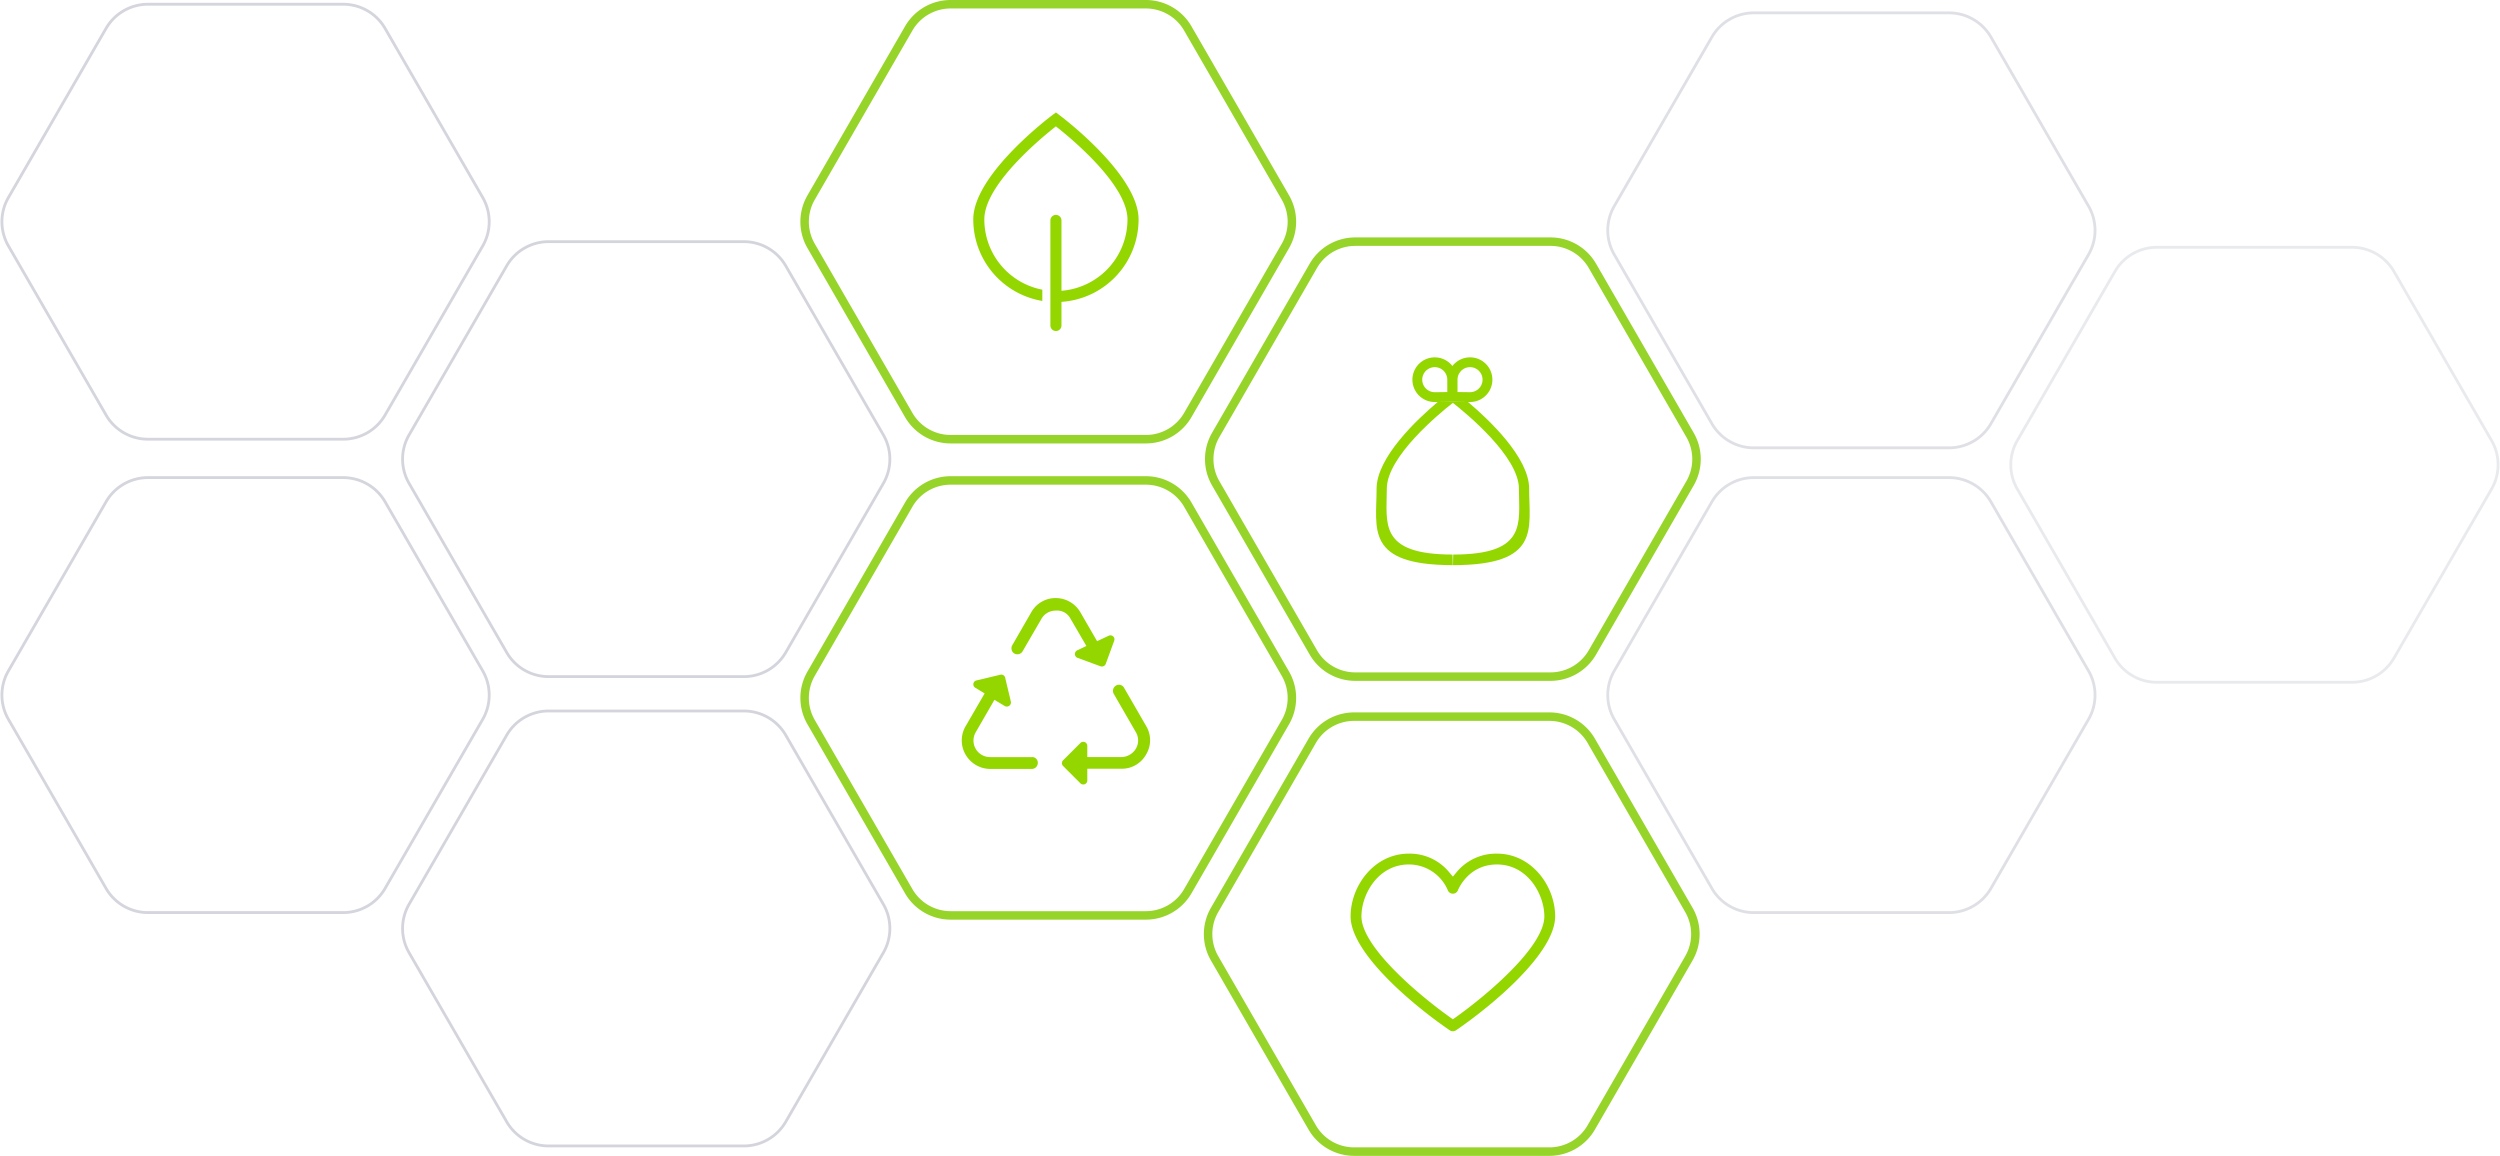<svg height="408.947" viewBox="0 0 884.522 408.947" width="884.522" xmlns="http://www.w3.org/2000/svg" xmlns:xlink="http://www.w3.org/1999/xlink"><clipPath id="a"><path d="m0 0h54.355v73.517h-54.355z"/></clipPath><clipPath id="b"><path d="m0 0h72.371v62.843h-72.371z"/></clipPath><clipPath id="c"><path d="m0 0h66.639v65.963h-66.639z"/></clipPath><g fill="none" stroke-miterlimit="10"><path d="m121.241 133.955h-69.079a17.12 17.12 0 0 0 -14.829 8.563l-34.538 59.823a17.122 17.122 0 0 0 0 17.123l34.538 59.823a17.12 17.12 0 0 0 14.829 8.562h69.079a17.12 17.12 0 0 0 14.829-8.562l34.538-59.823a17.122 17.122 0 0 0 0-17.123l-34.538-59.823a17.12 17.12 0 0 0 -14.829-8.563z" stroke="#96d429" stroke-width="3" transform="translate(284.182 36.03)"/><path d="m121.241 133.955h-69.079a17.12 17.12 0 0 0 -14.829 8.563l-34.538 59.823a17.122 17.122 0 0 0 0 17.123l34.538 59.823a17.12 17.12 0 0 0 14.829 8.562h69.079a17.12 17.12 0 0 0 14.829-8.562l34.538-59.823a17.122 17.122 0 0 0 0-17.123l-34.538-59.823a17.12 17.12 0 0 0 -14.829-8.563z" opacity=".401" stroke="#9397a9" transform="translate(.182 35.03)"/><path d="m121.241 133.955h-69.079a17.12 17.12 0 0 0 -14.829 8.563l-34.538 59.823a17.122 17.122 0 0 0 0 17.123l34.538 59.823a17.12 17.12 0 0 0 14.829 8.562h69.079a17.12 17.12 0 0 0 14.829-8.562l34.538-59.823a17.122 17.122 0 0 0 0-17.123l-34.538-59.823a17.12 17.12 0 0 0 -14.829-8.563z" opacity=".3" stroke="#9397a9" transform="translate(568.338 35.03)"/><path d="m121.241 133.955h-69.079a17.12 17.12 0 0 0 -14.829 8.563l-34.538 59.823a17.122 17.122 0 0 0 0 17.123l34.538 59.823a17.12 17.12 0 0 0 14.829 8.562h69.079a17.12 17.12 0 0 0 14.829-8.562l34.538-59.823a17.122 17.122 0 0 0 0-17.123l-34.538-59.823a17.12 17.12 0 0 0 -14.829-8.563z" opacity=".3" stroke="#9397a9" transform="translate(568.338 -129.402)"/><path d="m121.241 133.955h-69.079a17.12 17.12 0 0 0 -14.829 8.563l-34.538 59.823a17.122 17.122 0 0 0 0 17.123l34.538 59.823a17.12 17.12 0 0 0 14.829 8.562h69.079a17.12 17.12 0 0 0 14.829-8.562l34.538-59.823a17.122 17.122 0 0 0 0-17.123l-34.538-59.823a17.12 17.12 0 0 0 -14.829-8.563z" opacity=".401" stroke="#9397a9" transform="translate(.182 -132.455)"/><path d="m121.241 133.955h-69.079a17.12 17.12 0 0 0 -14.829 8.563l-34.538 59.823a17.122 17.122 0 0 0 0 17.123l34.538 59.823a17.12 17.12 0 0 0 14.829 8.562h69.079a17.12 17.12 0 0 0 14.829-8.562l34.538-59.823a17.122 17.122 0 0 0 0-17.123l-34.538-59.823a17.12 17.12 0 0 0 -14.829-8.563z" opacity=".4" stroke="#9397a9" transform="translate(141.937 -48.455)"/><path d="m121.241 133.955h-69.079a17.12 17.12 0 0 0 -14.829 8.563l-34.538 59.823a17.122 17.122 0 0 0 0 17.123l34.538 59.823a17.12 17.12 0 0 0 14.829 8.562h69.079a17.12 17.12 0 0 0 14.829-8.562l34.538-59.823a17.122 17.122 0 0 0 0-17.123l-34.538-59.823a17.12 17.12 0 0 0 -14.829-8.563z" opacity=".2" stroke="#9397a9" transform="translate(710.937 -46.455)"/><path d="m121.241 133.955h-69.079a17.12 17.12 0 0 0 -14.829 8.563l-34.538 59.823a17.122 17.122 0 0 0 0 17.123l34.538 59.823a17.12 17.12 0 0 0 14.829 8.562h69.079a17.12 17.12 0 0 0 14.829-8.562l34.538-59.823a17.122 17.122 0 0 0 0-17.123l-34.538-59.823a17.12 17.12 0 0 0 -14.829-8.563z" opacity=".4" stroke="#9397a9" transform="translate(141.937 117.598)"/><path d="m121.241 133.955h-69.079a17.12 17.12 0 0 0 -14.829 8.563l-34.538 59.823a17.122 17.122 0 0 0 0 17.123l34.538 59.823a17.12 17.12 0 0 0 14.829 8.562h69.079a17.12 17.12 0 0 0 14.829-8.562l34.538-59.823a17.122 17.122 0 0 0 0-17.123l-34.538-59.823a17.12 17.12 0 0 0 -14.829-8.563z" stroke="#96d429" stroke-width="3" transform="translate(426.937 119.598)"/><path d="m121.241 133.955h-69.079a17.12 17.12 0 0 0 -14.829 8.563l-34.538 59.823a17.122 17.122 0 0 0 0 17.123l34.538 59.823a17.12 17.12 0 0 0 14.829 8.562h69.079a17.12 17.12 0 0 0 14.829-8.562l34.538-59.823a17.122 17.122 0 0 0 0-17.123l-34.538-59.823a17.12 17.12 0 0 0 -14.829-8.563z" stroke="#96d429" stroke-width="3" transform="translate(427.338 -48.455)"/><path d="m121.241 133.955h-69.079a17.12 17.12 0 0 0 -14.829 8.563l-34.538 59.823a17.122 17.122 0 0 0 0 17.123l34.538 59.823a17.12 17.12 0 0 0 14.829 8.562h69.079a17.12 17.12 0 0 0 14.829-8.562l34.538-59.823a17.122 17.122 0 0 0 0-17.123l-34.538-59.823a17.12 17.12 0 0 0 -14.829-8.563z" stroke="#96d429" stroke-width="3" transform="translate(284.182 -132.455)"/></g><path d="m49.356 9.823c.081.059 28.069 20.884 28.069 36.95a29.242 29.242 0 0 1 -27.285 29.176v8.351a1.96 1.96 0 1 1 -3.92 0v-37.164a1.96 1.96 0 0 1 3.92 0v24.889a25.316 25.316 0 0 0 23.36-25.252c0-12.3-20.188-28.892-25.326-32.92-5.139 4.023-25.324 20.615-25.324 32.916a25.331 25.331 0 0 0 20.52 24.87v3.979a29.234 29.234 0 0 1 -24.432-28.849c-.007-16.069 27.981-36.892 28.062-36.95l1.18-.894 1.18.894z" fill="#94d600" transform="translate(325.414 30.856)"/><g clip-path="url(#a)" fill="#94d600" transform="translate(486.862 126.43)"><path d="m54.167 48.852c0-11.026-14.284-24.475-21.633-30.667-2.071-.015-5.334-.082-5.489-.085h-.071c-.147 0-3.081.063-5.152.083-7.347 6.189-21.635 19.641-21.635 30.669 0 14.194-4.179 27.048 26.942 27.048l-.071-3.75c-26.317 0-23.252-11.1-23.252-23.3 0-11.334 18.583-26.62 23.347-30.356v.01l.023-.019.024.019v-.004c4.764 3.736 23.346 19.021 23.346 30.356 0 12.2 3.067 23.3-23.251 23.3l-.072 3.75c31.122 0 26.943-12.852 26.943-27.046" transform="translate(0 -2.381)"/><path d="m28.959 15.719h.036c.155 0 3.417.071 5.489.086h.714a7.9 7.9 0 1 0 -6.239-12.736 7.9 7.9 0 1 0 -6.239 12.739c.3 0 .664 0 1.052-.005 2.07-.019 5.005-.08 5.152-.083zm1.808-7.819a4.43 4.43 0 1 1 4.43 4.43c-1.113 0-3.034-.03-4.43-.055zm-3.617 4.379c-1.4.025-3.318.055-4.43.055a4.43 4.43 0 1 1 4.43-4.434z" transform="translate(-1.949)"/></g><g clip-path="url(#b)" transform="translate(477.855 302.026)"><path d="m51.773 0a18.1 18.1 0 0 0 -14.346 6.65l-1.241 1.493-1.242-1.493a18.1 18.1 0 0 0 -14.344-6.65c-12.324 0-20.6 11.472-20.6 22.187 0 12.921 22.067 31.43 35.106 40.329a1.949 1.949 0 0 0 2.157 0c13.041-8.9 35.108-27.409 35.108-40.331 0-10.712-8.278-22.185-20.598-22.185m-14.653 57.947-.937.666-.936-.666c-11.668-8.3-31.414-25.171-31.414-35.76 0-7.695 5.825-18.355 16.763-18.355a14.939 14.939 0 0 1 13.786 9.082 1.915 1.915 0 0 0 1.8 1.257 1.948 1.948 0 0 0 1.8-1.225c.145-.368 3.7-9.114 13.8-9.114 10.939 0 16.766 10.66 16.766 18.355 0 10.578-19.749 27.455-31.419 35.76" fill="#94d600"/></g><g clip-path="url(#c)" fill="#94d600" transform="translate(340.276 211.602)"><path d="m24.805 58.886h-14.772a5.854 5.854 0 0 1 -5.086-8.8l6.618-11.462 3.635 2.176a1.458 1.458 0 0 0 2.179-1.532l-2.019-8.476a1.392 1.392 0 0 0 -1.7-1.05l-8.474 2.02a1.407 1.407 0 0 0 -.4 2.582l3.311 2.018-6.7 11.544a9.981 9.981 0 0 0 0 10.172 10.169 10.169 0 0 0 8.882 5h14.53a2.138 2.138 0 0 0 2.1-2.1 1.991 1.991 0 0 0 -2.1-2.1z" transform="translate(0 -2.619)"/><path d="m68.675 48.251-7.829-13.561a2.057 2.057 0 0 0 -3.311-.4 2.172 2.172 0 0 0 -.322 2.582l7.829 13.558a5.753 5.753 0 0 1 0 5.812 6.129 6.129 0 0 1 -5.329 2.985h-11.865v-3.95a1.428 1.428 0 0 0 -2.422-1.05l-6.136 6.135a1.415 1.415 0 0 0 0 2.019l6.137 6.136a1.428 1.428 0 0 0 2.422-1.05v-4.118h12.108a9.816 9.816 0 0 0 8.718-5.086 9.7 9.7 0 0 0 0-10.012z" transform="translate(-3.427 -2.964)"/><path d="m40.067 7.1 5.733 9.852-3.229 1.533a1.451 1.451 0 0 0 .082 2.664l8.147 2.989a1.471 1.471 0 0 0 1.857-.889l2.986-8.154a1.421 1.421 0 0 0 -1.937-1.775l-4.118 1.939-5.888-10.173a10.078 10.078 0 0 0 -8.719-5.086 9.815 9.815 0 0 0 -8.718 5.086l-6.7 11.622a2.208 2.208 0 0 0 .322 2.582 2.146 2.146 0 0 0 3.311-.4l6.7-11.544a5.762 5.762 0 0 1 5.086-2.907 5.27 5.27 0 0 1 5.085 2.661z" transform="translate(-1.7)"/></g></svg>